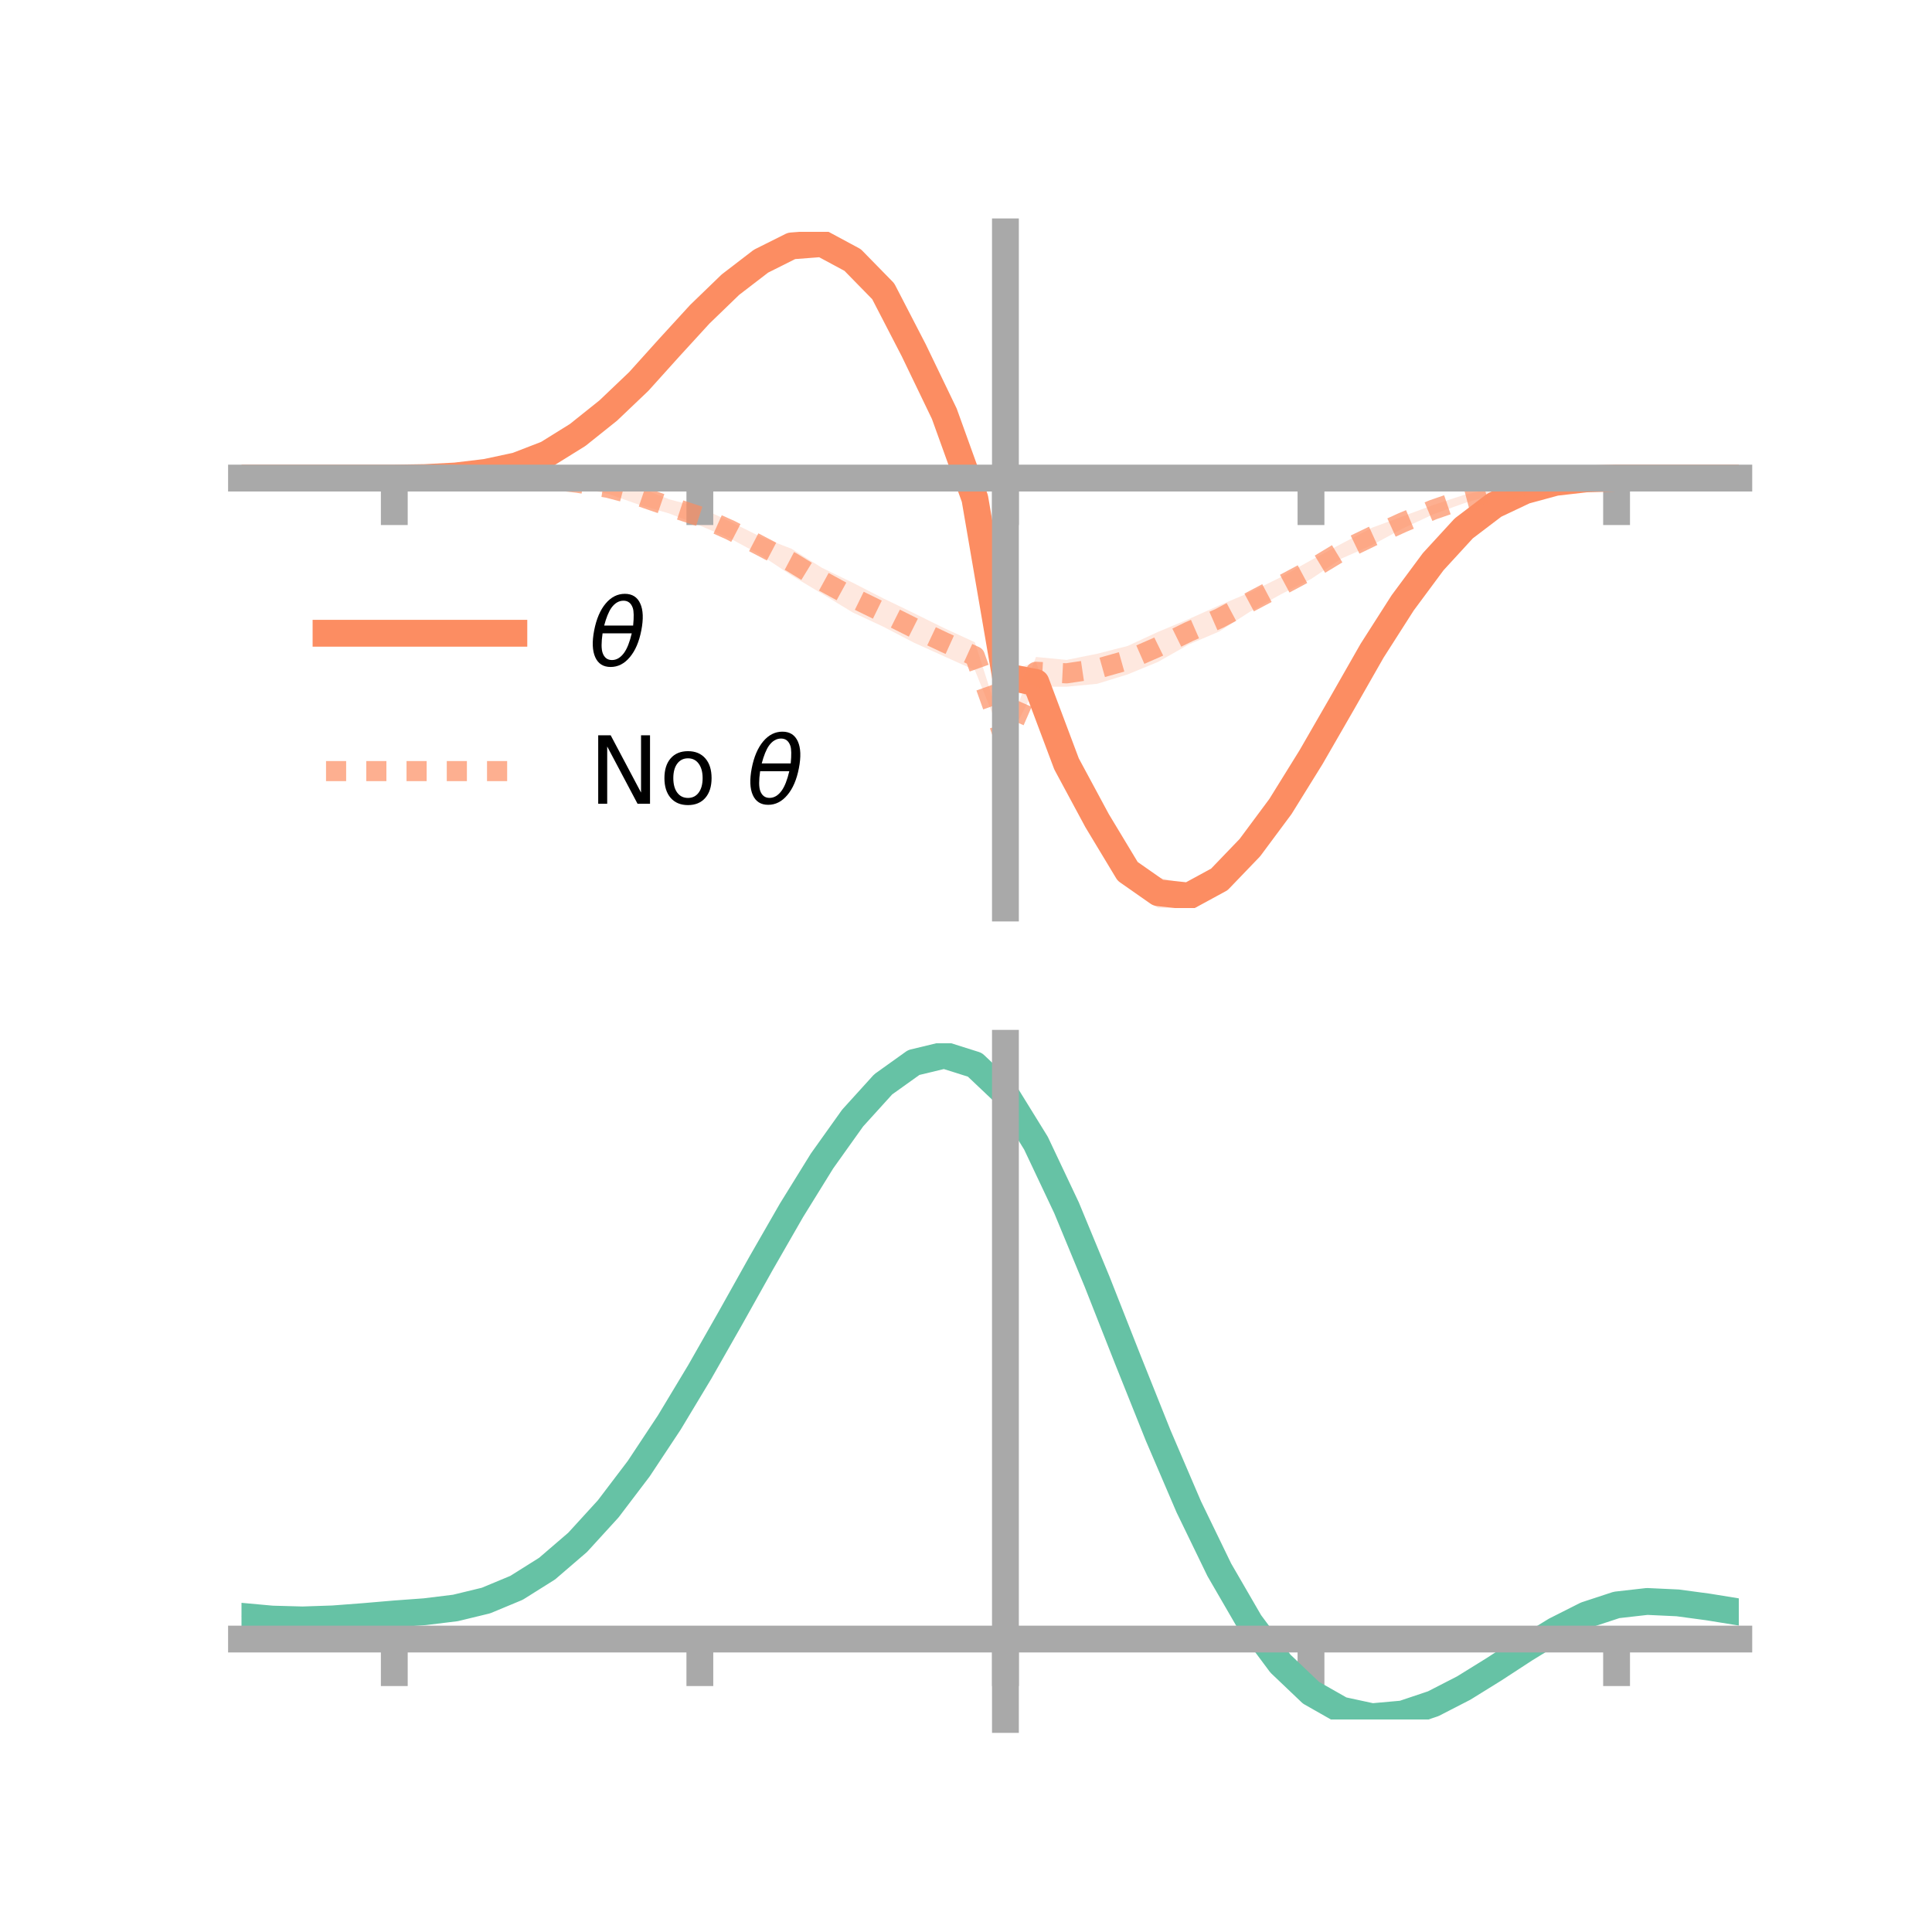 <?xml version="1.0" encoding="utf-8" standalone="no"?>
<!DOCTYPE svg PUBLIC "-//W3C//DTD SVG 1.1//EN"
  "http://www.w3.org/Graphics/SVG/1.1/DTD/svg11.dtd">
<!-- Created with matplotlib (https://matplotlib.org/) -->
<svg height="144pt" version="1.1" viewBox="0 0 144 144" width="144pt" xmlns="http://www.w3.org/2000/svg" xmlns:xlink="http://www.w3.org/1999/xlink">
 <defs>
  <style type="text/css">*{stroke-linecap:butt;stroke-linejoin:round;}</style>
 </defs>
 <g id="figure_1">
  <g id="patch_1">
   <path d="M 0 144 
L 144 144 
L 144 0 
L 0 0 
z
" style="fill:none;"/>
  </g>
  <g id="axes_1">
   <g id="patch_2">
    <path d="M 18 67.68 
L 129.6 67.68 
L 129.6 17.28 
L 18 17.28 
z
" style="fill:none;"/>
   </g>
   <g id="PolyCollection_1">
    <path clip-path="url(#p7439a9b87e)" d="M 18 35.632 
L 18 35.632 
L 20.278 35.632 
L 22.555 35.632 
L 24.833 35.632 
L 27.11 35.632 
L 29.388 35.632 
L 31.665 35.567 
L 33.943 35.39 
L 36.22 35.049 
L 38.498 34.451 
L 40.776 33.57 
L 43.053 31.998 
L 45.331 30.09 
L 47.608 27.912 
L 49.886 25.382 
L 52.163 22.722 
L 54.441 20.511 
L 56.718 18.677 
L 58.996 17.413 
L 61.273 17.28 
L 63.551 18.28 
L 65.829 20.652 
L 68.106 24.963 
L 70.384 29.608 
L 72.661 35.609 
L 74.939 50.131 
L 77.216 49.332 
L 79.494 55.647 
L 81.771 60.021 
L 84.049 63.853 
L 86.327 65.398 
L 88.604 65.928 
L 90.882 64.567 
L 93.159 62.392 
L 95.437 59.339 
L 97.714 55.674 
L 99.992 51.942 
L 102.269 47.935 
L 104.547 44.4 
L 106.824 41.428 
L 109.102 39.096 
L 111.38 37.384 
L 113.657 36.412 
L 115.935 35.867 
L 118.212 35.663 
L 120.49 35.632 
L 122.767 35.632 
L 125.045 35.632 
L 127.322 35.632 
L 129.6 35.632 
L 129.6 35.632 
L 129.6 35.632 
L 127.322 35.632 
L 125.045 35.632 
L 122.767 35.632 
L 120.49 35.632 
L 118.212 35.723 
L 115.935 36.044 
L 113.657 36.735 
L 111.38 37.916 
L 109.102 39.667 
L 106.824 42.296 
L 104.547 45.468 
L 102.269 49.062 
L 99.992 53.039 
L 97.714 57.209 
L 95.437 60.885 
L 93.159 63.964 
L 90.882 66.527 
L 88.604 67.645 
L 86.327 67.68 
L 84.049 66.037 
L 81.771 62.311 
L 79.494 58.227 
L 77.216 52.412 
L 74.939 50.715 
L 72.661 38.706 
L 70.384 32.072 
L 68.106 27.257 
L 65.829 22.765 
L 63.551 20.481 
L 61.273 19.028 
L 58.996 19.244 
L 56.718 20.258 
L 54.441 21.922 
L 52.163 24.114 
L 49.886 26.428 
L 47.608 28.956 
L 45.331 31.116 
L 43.053 32.845 
L 40.776 34.106 
L 38.498 34.985 
L 36.22 35.361 
L 33.943 35.564 
L 31.665 35.625 
L 29.388 35.632 
L 27.11 35.632 
L 24.833 35.632 
L 22.555 35.632 
L 20.278 35.632 
L 18 35.632 
z
" style="fill:#fc8d62;fill-opacity:0.2;"/>
   </g>
   <g id="PolyCollection_2">
    <path clip-path="url(#p7439a9b87e)" d="M 18 35.632 
L 18 35.632 
L 20.278 35.632 
L 22.555 35.632 
L 24.833 35.632 
L 27.11 35.632 
L 29.388 35.632 
L 31.665 35.559 
L 33.943 35.448 
L 36.22 35.34 
L 38.498 35.357 
L 40.776 35.421 
L 43.053 35.624 
L 45.331 35.914 
L 47.608 36.31 
L 49.886 37.217 
L 52.163 37.818 
L 54.441 38.885 
L 56.718 40.022 
L 58.996 40.9 
L 61.273 42.326 
L 63.551 43.429 
L 65.829 44.596 
L 68.106 45.698 
L 70.384 46.824 
L 72.661 47.87 
L 74.939 54.993 
L 77.216 48.965 
L 79.494 49.186 
L 81.771 48.729 
L 84.049 48.146 
L 86.327 47.091 
L 88.604 46.142 
L 90.882 45.118 
L 93.159 44.156 
L 95.437 43.032 
L 97.714 41.753 
L 99.992 40.526 
L 102.269 39.331 
L 104.547 38.486 
L 106.824 37.642 
L 109.102 36.89 
L 111.38 36.376 
L 113.657 36.051 
L 115.935 35.741 
L 118.212 35.656 
L 120.49 35.632 
L 122.767 35.632 
L 125.045 35.632 
L 127.322 35.632 
L 129.6 35.632 
L 129.6 35.632 
L 129.6 35.632 
L 127.322 35.632 
L 125.045 35.632 
L 122.767 35.632 
L 120.49 35.632 
L 118.212 35.723 
L 115.935 35.943 
L 113.657 36.333 
L 111.38 36.83 
L 109.102 37.516 
L 106.824 38.334 
L 104.547 39.395 
L 102.269 40.626 
L 99.992 41.629 
L 97.714 43.16 
L 95.437 44.314 
L 93.159 45.598 
L 90.882 47.066 
L 88.604 48.034 
L 86.327 49.327 
L 84.049 50.267 
L 81.771 50.969 
L 79.494 51.185 
L 77.216 51.177 
L 74.939 55.582 
L 72.661 49.951 
L 70.384 48.925 
L 68.106 47.894 
L 65.829 46.707 
L 63.551 45.645 
L 61.273 44.257 
L 58.996 42.892 
L 56.718 41.374 
L 54.441 40.144 
L 52.163 39.171 
L 49.886 38.274 
L 47.608 37.611 
L 45.331 36.809 
L 43.053 36.336 
L 40.776 36.04 
L 38.498 35.791 
L 36.22 35.623 
L 33.943 35.654 
L 31.665 35.626 
L 29.388 35.632 
L 27.11 35.632 
L 24.833 35.632 
L 22.555 35.632 
L 20.278 35.632 
L 18 35.632 
z
" style="fill:#fc8d62;fill-opacity:0.2;"/>
   </g>
   <g id="matplotlib.axis_1">
    <g id="xtick_1">
     <g id="line2d_1">
      <defs>
       <path d="M 0 0 
L 0 3.5 
" id="m8aa3d8aa6f" style="stroke:#a9a9a9;stroke-width:2;"/>
      </defs>
      <g>
       <use style="fill:#a9a9a9;stroke:#a9a9a9;stroke-width:2;" x="29.388" xlink:href="#m8aa3d8aa6f" y="35.632"/>
      </g>
     </g>
    </g>
    <g id="xtick_2">
     <g id="line2d_2">
      <g>
       <use style="fill:#a9a9a9;stroke:#a9a9a9;stroke-width:2;" x="52.163" xlink:href="#m8aa3d8aa6f" y="35.632"/>
      </g>
     </g>
    </g>
    <g id="xtick_3">
     <g id="line2d_3">
      <g>
       <use style="fill:#a9a9a9;stroke:#a9a9a9;stroke-width:2;" x="74.939" xlink:href="#m8aa3d8aa6f" y="35.632"/>
      </g>
     </g>
    </g>
    <g id="xtick_4">
     <g id="line2d_4">
      <g>
       <use style="fill:#a9a9a9;stroke:#a9a9a9;stroke-width:2;" x="97.714" xlink:href="#m8aa3d8aa6f" y="35.632"/>
      </g>
     </g>
    </g>
    <g id="xtick_5">
     <g id="line2d_5">
      <g>
       <use style="fill:#a9a9a9;stroke:#a9a9a9;stroke-width:2;" x="120.49" xlink:href="#m8aa3d8aa6f" y="35.632"/>
      </g>
     </g>
    </g>
   </g>
   <g id="matplotlib.axis_2"/>
   <g id="line2d_6">
    <path clip-path="url(#p7439a9b87e)" d="M 18 35.632 
L 20.278 35.632 
L 22.555 35.632 
L 24.833 35.632 
L 27.11 35.632 
L 29.388 35.632 
L 31.665 35.596 
L 33.943 35.477 
L 36.22 35.205 
L 38.498 34.718 
L 40.776 33.838 
L 43.053 32.422 
L 45.331 30.603 
L 47.608 28.434 
L 49.886 25.905 
L 52.163 23.418 
L 54.441 21.217 
L 56.718 19.468 
L 58.996 18.328 
L 61.273 18.154 
L 63.551 19.38 
L 65.829 21.708 
L 68.106 26.11 
L 70.384 30.84 
L 72.661 37.157 
L 74.939 50.423 
L 77.216 50.872 
L 79.494 56.937 
L 81.771 61.166 
L 84.049 64.945 
L 86.327 66.539 
L 88.604 66.786 
L 90.882 65.547 
L 93.159 63.178 
L 95.437 60.112 
L 97.714 56.442 
L 99.992 52.491 
L 102.269 48.498 
L 104.547 44.934 
L 106.824 41.862 
L 109.102 39.381 
L 111.38 37.65 
L 113.657 36.573 
L 115.935 35.955 
L 118.212 35.693 
L 120.49 35.632 
L 122.767 35.632 
L 125.045 35.632 
L 127.322 35.632 
L 129.6 35.632 
" style="fill:none;stroke:#fc8d62;stroke-linecap:square;stroke-width:2;"/>
   </g>
   <g id="line2d_7">
    <path clip-path="url(#p7439a9b87e)" d="M 18 35.632 
L 20.278 35.632 
L 22.555 35.632 
L 24.833 35.632 
L 27.11 35.632 
L 29.388 35.632 
L 31.665 35.593 
L 33.943 35.551 
L 36.22 35.482 
L 38.498 35.574 
L 40.776 35.73 
L 43.053 35.98 
L 45.331 36.361 
L 47.608 36.961 
L 49.886 37.746 
L 52.163 38.494 
L 54.441 39.515 
L 56.718 40.698 
L 58.996 41.896 
L 61.273 43.291 
L 63.551 44.537 
L 65.829 45.652 
L 68.106 46.796 
L 70.384 47.875 
L 72.661 48.91 
L 74.939 55.288 
L 77.216 50.071 
L 79.494 50.186 
L 81.771 49.849 
L 84.049 49.207 
L 86.327 48.209 
L 88.604 47.088 
L 90.882 46.092 
L 93.159 44.877 
L 95.437 43.673 
L 97.714 42.456 
L 99.992 41.078 
L 102.269 39.978 
L 104.547 38.941 
L 106.824 37.988 
L 109.102 37.203 
L 111.38 36.603 
L 113.657 36.192 
L 115.935 35.842 
L 118.212 35.69 
L 120.49 35.632 
L 122.767 35.632 
L 125.045 35.632 
L 127.322 35.632 
L 129.6 35.632 
" style="fill:none;stroke:#fc8d62;stroke-dasharray:1.5,1.5;stroke-dashoffset:0;stroke-opacity:0.7;stroke-width:1.5;"/>
   </g>
   <g id="patch_3">
    <path d="M 74.939 67.68 
L 74.939 17.28 
" style="fill:none;stroke:#a9a9a9;stroke-linecap:square;stroke-linejoin:miter;stroke-width:2;"/>
   </g>
   <g id="patch_4">
    <path d="M 129.6 67.68 
L 129.6 17.28 
" style="fill:none;"/>
   </g>
   <g id="patch_5">
    <path d="M 18 35.632 
L 129.6 35.632 
" style="fill:none;stroke:#a9a9a9;stroke-linecap:square;stroke-linejoin:miter;stroke-width:2;"/>
   </g>
   <g id="patch_6">
    <path d="M 18 17.28 
L 129.6 17.28 
" style="fill:none;"/>
   </g>
   <g id="legend_1">
    <g id="line2d_8">
     <path d="M 24.3 47.2 
L 38.3 47.2 
" style="fill:none;stroke:#fc8d62;stroke-linecap:square;stroke-width:2;"/>
    </g>
    <g id="line2d_9"/>
    <g id="text_1">
     <!-- $\theta$ -->
     <g transform="translate(43.9 49.65)scale(0.07 -0.07)">
      <defs>
       <path d="M 45.516 34.672 
L 14.453 34.672 
Q 12.359 20.062 14.5 13.875 
Q 17.188 6.25 24.469 6.25 
Q 31.781 6.25 37.359 13.922 
Q 42.234 20.656 45.516 34.672 
z
M 47.016 42.969 
Q 48.344 56.844 46.625 61.719 
Q 43.953 69.438 36.766 69.438 
Q 29.297 69.438 23.828 61.812 
Q 19.531 55.672 16.156 42.969 
z
M 38.188 76.766 
Q 49.906 76.766 54.594 66.406 
Q 59.281 56.109 55.719 37.844 
Q 52.203 19.625 43.453 9.281 
Q 34.766 -1.125 23.047 -1.125 
Q 11.281 -1.125 6.641 9.281 
Q 2 19.625 5.516 37.844 
Q 9.078 56.109 17.719 66.406 
Q 26.422 76.766 38.188 76.766 
z
" id="DejaVuSans-Oblique-952"/>
      </defs>
      <use transform="translate(0 0.234)" xlink:href="#DejaVuSans-Oblique-952"/>
     </g>
    </g>
    <g id="line2d_10">
     <path d="M 24.3 57.474 
L 38.3 57.474 
" style="fill:none;stroke:#fc8d62;stroke-dasharray:1.5,1.5;stroke-dashoffset:0;stroke-opacity:0.7;stroke-width:1.5;"/>
    </g>
    <g id="line2d_11"/>
    <g id="text_2">
     <!-- No $\theta$ -->
     <g transform="translate(43.9 59.924)scale(0.07 -0.07)">
      <defs>
       <path d="M 9.812 72.906 
L 23.094 72.906 
L 55.422 11.922 
L 55.422 72.906 
L 64.984 72.906 
L 64.984 0 
L 51.703 0 
L 19.391 60.984 
L 19.391 0 
L 9.812 0 
z
" id="DejaVuSans-78"/>
       <path d="M 30.609 48.391 
Q 23.391 48.391 19.188 42.75 
Q 14.984 37.109 14.984 27.297 
Q 14.984 17.484 19.156 11.844 
Q 23.344 6.203 30.609 6.203 
Q 37.797 6.203 41.984 11.859 
Q 46.188 17.531 46.188 27.297 
Q 46.188 37.016 41.984 42.703 
Q 37.797 48.391 30.609 48.391 
z
M 30.609 56 
Q 42.328 56 49.016 48.375 
Q 55.719 40.766 55.719 27.297 
Q 55.719 13.875 49.016 6.219 
Q 42.328 -1.422 30.609 -1.422 
Q 18.844 -1.422 12.172 6.219 
Q 5.516 13.875 5.516 27.297 
Q 5.516 40.766 12.172 48.375 
Q 18.844 56 30.609 56 
z
" id="DejaVuSans-111"/>
       <path id="DejaVuSans-32"/>
      </defs>
      <use transform="translate(0 0.234)" xlink:href="#DejaVuSans-78"/>
      <use transform="translate(74.805 0.234)" xlink:href="#DejaVuSans-111"/>
      <use transform="translate(135.986 0.234)" xlink:href="#DejaVuSans-32"/>
      <use transform="translate(167.773 0.234)" xlink:href="#DejaVuSans-Oblique-952"/>
     </g>
    </g>
   </g>
  </g>
  <g id="axes_2">
   <g id="patch_7">
    <path d="M 18 128.16 
L 129.6 128.16 
L 129.6 77.76 
L 18 77.76 
z
" style="fill:none;"/>
   </g>
   <g id="PolyCollection_3">
    <path clip-path="url(#p5f805db58b)" d="M 18 120.506 
L 18 120.431 
L 20.278 120.648 
L 22.555 120.71 
L 24.833 120.625 
L 27.11 120.442 
L 29.388 120.24 
L 31.665 120.067 
L 33.943 119.783 
L 36.22 119.226 
L 38.498 118.267 
L 40.776 116.817 
L 43.053 114.823 
L 45.331 112.278 
L 47.608 109.213 
L 49.886 105.697 
L 52.163 101.829 
L 54.441 97.74 
L 56.718 93.584 
L 58.996 89.536 
L 61.273 85.784 
L 63.551 82.529 
L 65.829 79.972 
L 68.106 78.317 
L 70.384 77.76 
L 72.661 78.491 
L 74.939 80.68 
L 77.216 84.416 
L 79.494 89.299 
L 81.771 94.879 
L 84.049 100.74 
L 86.327 106.516 
L 88.604 111.906 
L 90.882 116.676 
L 93.159 120.661 
L 95.437 123.763 
L 97.714 125.95 
L 99.992 127.253 
L 102.269 127.747 
L 104.547 127.548 
L 106.824 126.795 
L 109.102 125.642 
L 111.38 124.253 
L 113.657 122.792 
L 115.935 121.417 
L 118.212 120.284 
L 120.49 119.541 
L 122.767 119.285 
L 125.045 119.397 
L 127.322 119.714 
L 129.6 120.095 
L 129.6 120.195 
L 129.6 120.195 
L 127.322 119.839 
L 125.045 119.541 
L 122.767 119.441 
L 120.49 119.704 
L 118.212 120.459 
L 115.935 121.622 
L 113.657 123.041 
L 111.38 124.553 
L 109.102 125.989 
L 106.824 127.177 
L 104.547 127.951 
L 102.269 128.16 
L 99.992 127.671 
L 97.714 126.383 
L 95.437 124.236 
L 93.159 121.211 
L 90.882 117.341 
L 88.604 112.714 
L 86.327 107.485 
L 84.049 101.876 
L 81.771 96.179 
L 79.494 90.75 
L 77.216 85.996 
L 74.939 82.36 
L 72.661 80.235 
L 70.384 79.528 
L 68.106 80.069 
L 65.829 81.671 
L 63.551 84.137 
L 61.273 87.272 
L 58.996 90.876 
L 56.718 94.76 
L 54.441 98.741 
L 52.163 102.654 
L 49.886 106.353 
L 47.608 109.716 
L 45.331 112.651 
L 43.053 115.094 
L 40.776 117.018 
L 38.498 118.428 
L 36.22 119.366 
L 33.943 119.912 
L 31.665 120.187 
L 29.388 120.349 
L 27.11 120.536 
L 24.833 120.699 
L 22.555 120.769 
L 20.278 120.706 
L 18 120.506 
z
" style="fill:#66c2a5;fill-opacity:0.2;"/>
   </g>
   <g id="matplotlib.axis_3">
    <g id="xtick_6">
     <g id="line2d_12">
      <g>
       <use style="fill:#a9a9a9;stroke:#a9a9a9;stroke-width:2;" x="29.388" xlink:href="#m8aa3d8aa6f" y="122.166"/>
      </g>
     </g>
    </g>
    <g id="xtick_7">
     <g id="line2d_13">
      <g>
       <use style="fill:#a9a9a9;stroke:#a9a9a9;stroke-width:2;" x="52.163" xlink:href="#m8aa3d8aa6f" y="122.166"/>
      </g>
     </g>
    </g>
    <g id="xtick_8">
     <g id="line2d_14">
      <g>
       <use style="fill:#a9a9a9;stroke:#a9a9a9;stroke-width:2;" x="74.939" xlink:href="#m8aa3d8aa6f" y="122.166"/>
      </g>
     </g>
    </g>
    <g id="xtick_9">
     <g id="line2d_15">
      <g>
       <use style="fill:#a9a9a9;stroke:#a9a9a9;stroke-width:2;" x="97.714" xlink:href="#m8aa3d8aa6f" y="122.166"/>
      </g>
     </g>
    </g>
    <g id="xtick_10">
     <g id="line2d_16">
      <g>
       <use style="fill:#a9a9a9;stroke:#a9a9a9;stroke-width:2;" x="120.49" xlink:href="#m8aa3d8aa6f" y="122.166"/>
      </g>
     </g>
    </g>
   </g>
   <g id="matplotlib.axis_4"/>
   <g id="line2d_17">
    <path clip-path="url(#p5f805db58b)" d="M 18 120.469 
L 20.278 120.677 
L 22.555 120.739 
L 24.833 120.662 
L 27.11 120.489 
L 29.388 120.294 
L 31.665 120.127 
L 33.943 119.848 
L 36.22 119.296 
L 38.498 118.348 
L 40.776 116.917 
L 43.053 114.959 
L 45.331 112.464 
L 47.608 109.465 
L 49.886 106.025 
L 52.163 102.242 
L 54.441 98.241 
L 56.718 94.172 
L 58.996 90.206 
L 61.273 86.528 
L 63.551 83.333 
L 65.829 80.821 
L 68.106 79.193 
L 70.384 78.644 
L 72.661 79.363 
L 74.939 81.52 
L 77.216 85.206 
L 79.494 90.024 
L 81.771 95.529 
L 84.049 101.308 
L 86.327 107 
L 88.604 112.31 
L 90.882 117.008 
L 93.159 120.936 
L 95.437 123.999 
L 97.714 126.167 
L 99.992 127.462 
L 102.269 127.954 
L 104.547 127.75 
L 106.824 126.986 
L 109.102 125.815 
L 111.38 124.403 
L 113.657 122.917 
L 115.935 121.52 
L 118.212 120.371 
L 120.49 119.622 
L 122.767 119.363 
L 125.045 119.469 
L 127.322 119.776 
L 129.6 120.145 
" style="fill:none;stroke:#66c2a5;stroke-linecap:square;stroke-width:2;"/>
   </g>
   <g id="patch_8">
    <path d="M 74.939 128.16 
L 74.939 77.76 
" style="fill:none;stroke:#a9a9a9;stroke-linecap:square;stroke-linejoin:miter;stroke-width:2;"/>
   </g>
   <g id="patch_9">
    <path d="M 129.6 128.16 
L 129.6 77.76 
" style="fill:none;"/>
   </g>
   <g id="patch_10">
    <path d="M 18 122.166 
L 129.6 122.166 
" style="fill:none;stroke:#a9a9a9;stroke-linecap:square;stroke-linejoin:miter;stroke-width:2;"/>
   </g>
   <g id="patch_11">
    <path d="M 18 77.76 
L 129.6 77.76 
" style="fill:none;"/>
   </g>
  </g>
 </g>
 <defs>
  <clipPath id="p7439a9b87e">
   <rect height="50.4" width="111.6" x="18" y="17.28"/>
  </clipPath>
  <clipPath id="p5f805db58b">
   <rect height="50.4" width="111.6" x="18" y="77.76"/>
  </clipPath>
 </defs>
</svg>
